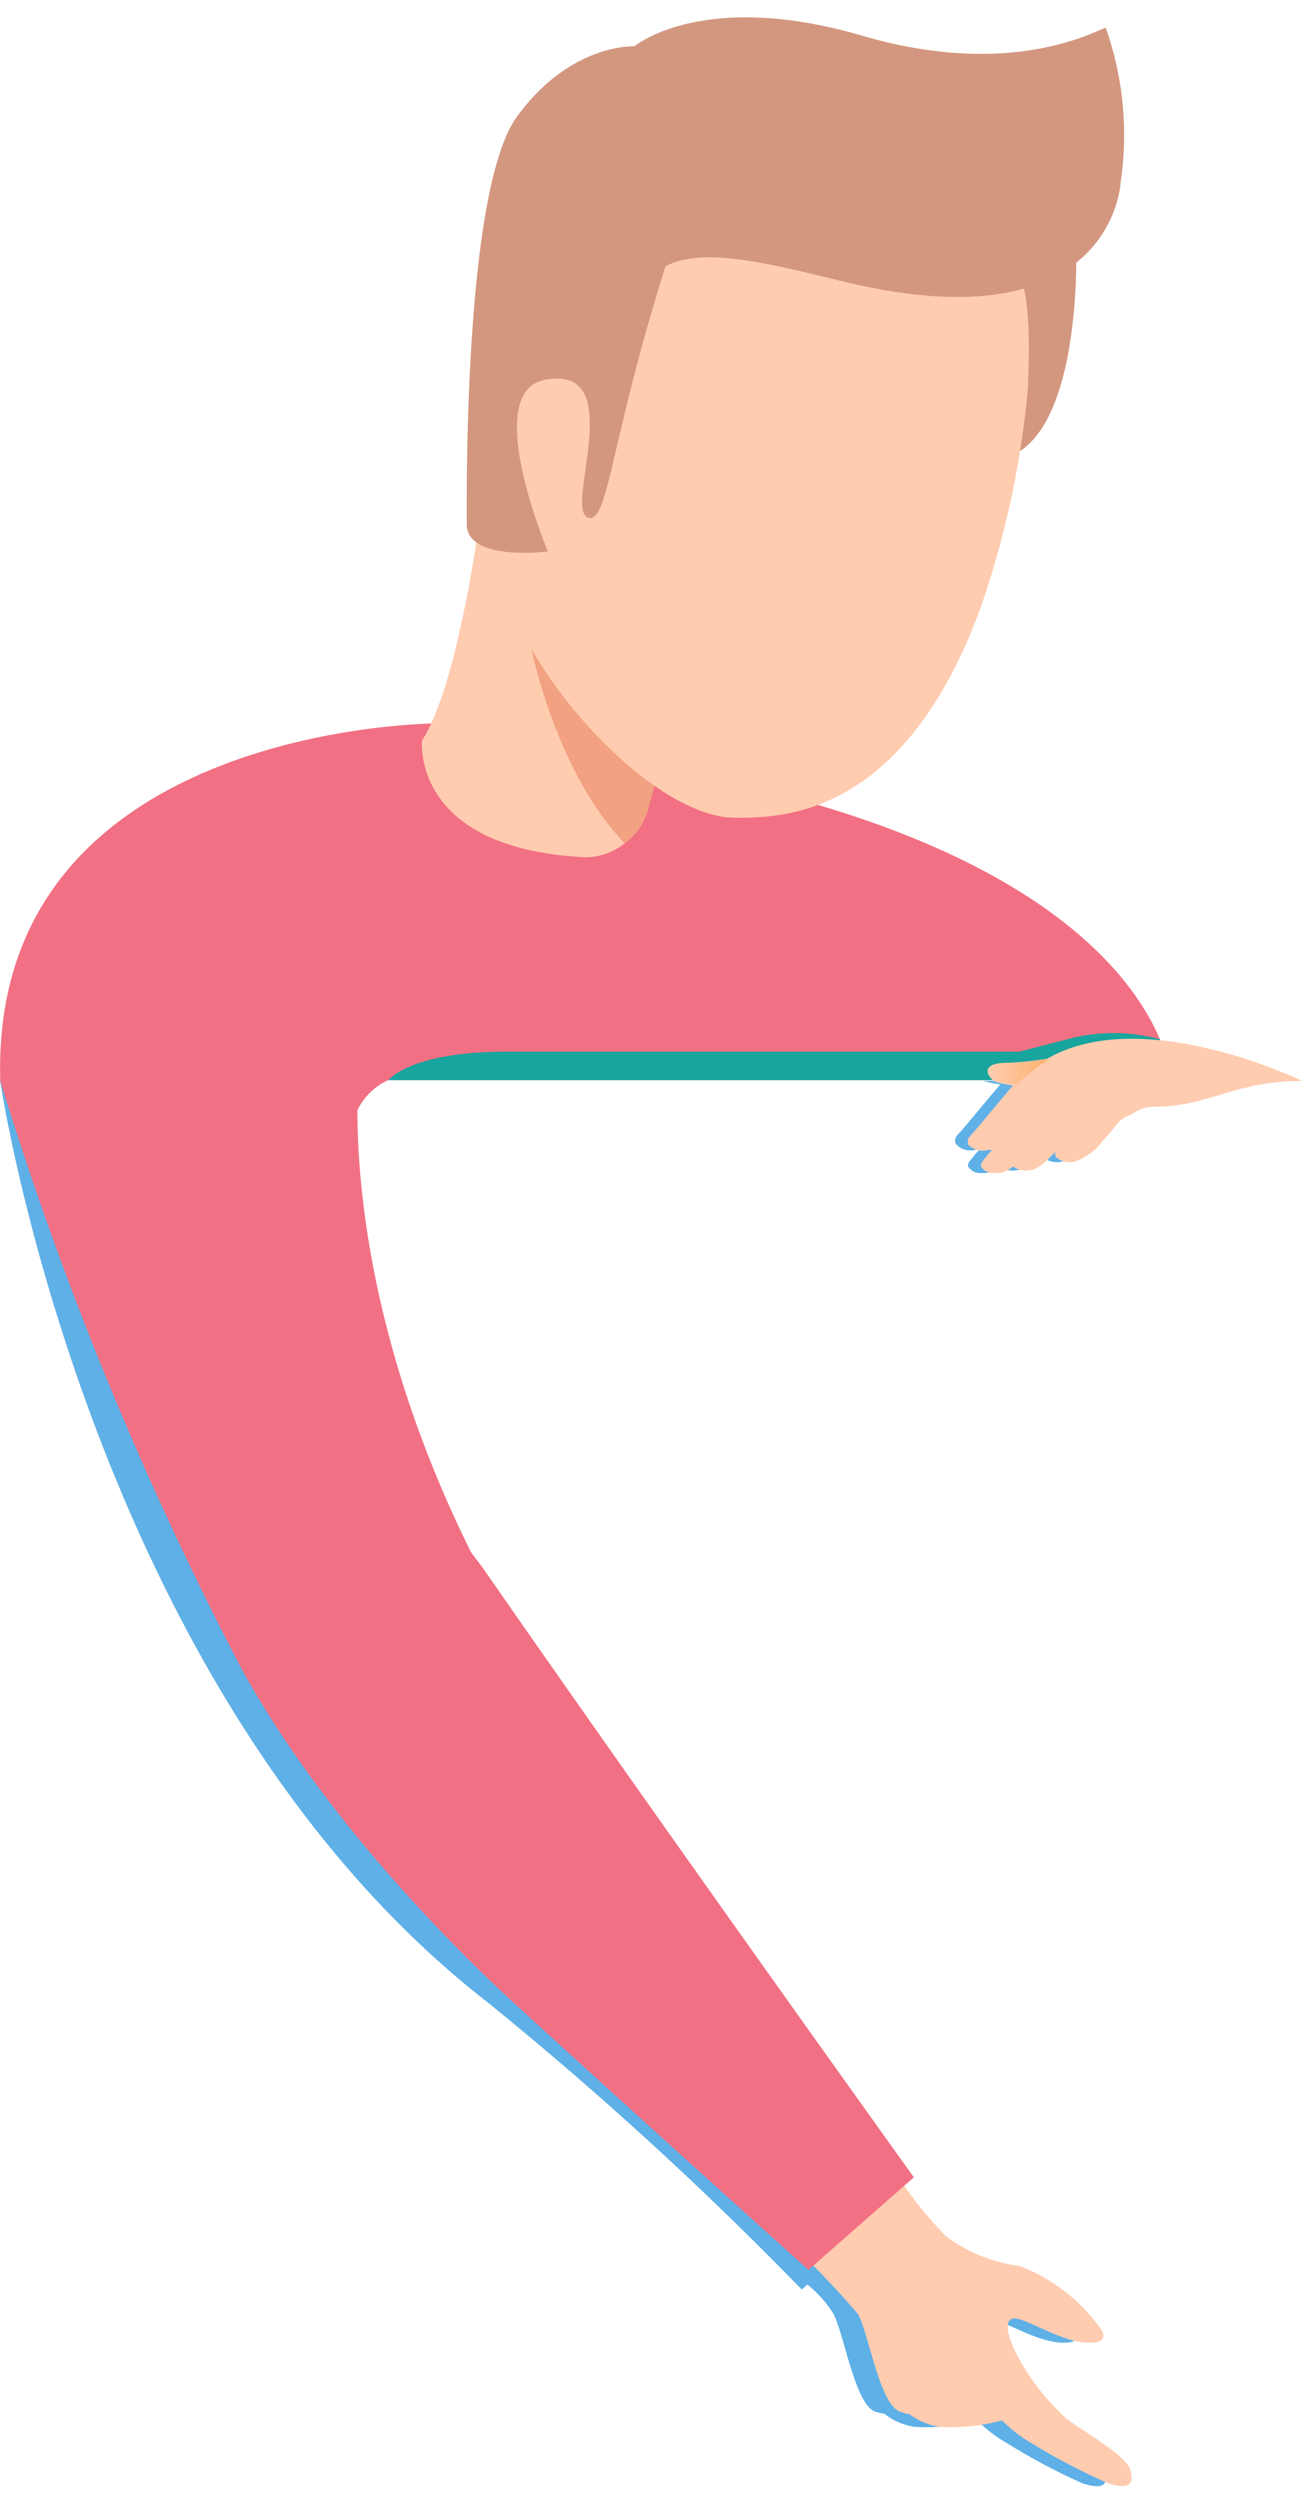 <svg width="64" height="122" fill="none" xmlns="http://www.w3.org/2000/svg"><path d="M.013 52.715H57.18a6.435 6.435 0 00-.556-1.994c-1.45-3.431-6.75-10.383-25.839-13.474l-9.412-1.943S-.479 35.29.013 52.715z" fill="#F27083"/><path d="M18.963 52.715H57.18a6.435 6.435 0 00-.556-1.994 8.63 8.63 0 00-4.529 0l-2.334.606H24.893c-4.845-.038-5.93 1.388-5.93 1.388z" fill="#17A59E"/><path d="M28.4 41.827a3.015 3.015 0 002.095-.67 3.116 3.116 0 001.173-1.778 11.8 11.8 0 01.505-1.653 6.75 6.75 0 01.82-1.59l-9.627-10.434S22.32 33.5 20.603 36.136c0 0-.555 5.224 7.798 5.69z" fill="#FFCCB0"/><path d="M25.953 31.695s1.174 5.956 4.542 9.463a3.117 3.117 0 001.174-1.779 11.76 11.76 0 01.504-1.653 27.975 27.975 0 01-6.22-6.03z" fill="#F2A181"/><path d="M52.537 12.139s.353 10.472-4.34 10.32c-4.694-.15 0-11.556 0-11.556l4.34 1.236z" fill="#D3977F"/><path d="M24.527 23.696a20.66 20.66 0 00-.088 3.974c.014.145.04.289.076.43.018.144.048.288.088.428 1.135 4.492 6.813 10.826 10.813 11.356.512.037 1.027.037 1.539 0 5.564-.253 8.832-4.807 10.699-9.652l.19-.505a44.535 44.535 0 002.333-10.762c0-.379.29-4.504-.517-5.74-.807-1.237-11.872-2.612-12.1-2.638-.227-.025-10.787.745-10.787.745a112.832 112.832 0 00-2.246 12.364z" fill="#FFCCB0"/><path d="M54.707 8.896s-.34 8.063-13.576 4.833c-3.634-.883-6.838-1.704-8.642-.732-2.7 8.516-2.789 12.617-3.786 12.264-1.198-.43 2.044-7.495-2.094-6.725-3.167.58.139 8.377.139 8.377s-3.848.505-3.962-1.261c0-1.073-.177-16.314 2.435-19.935 2.612-3.621 5.753-3.457 5.753-3.457S34.28-.541 42.09 1.743C49.9 4.026 54 1.15 53.988 1.377a15.695 15.695 0 01.719 7.52z" fill="#D3977F"/><path d="M0 52.702s4.378 29.94 23.833 45.043a175.521 175.521 0 0115.305 13.992l.277-.24c.498.396.925.874 1.262 1.413.517.934 1.047 4.391 2.031 4.782.153.048.31.086.467.113.42.327.914.544 1.438.631a9.187 9.187 0 003.092-.315c.422.429.902.799 1.425 1.098a30.446 30.446 0 003.722 1.98c1.11.354 1.262 0 1.047-.694-.214-.693-2.334-1.867-3.09-2.46a11.814 11.814 0 01-2.524-3.305c-.467-1.022-.467-1.59 0-1.59s1.892.883 3.003 1.11c1.11.227 1.64-.063 1.097-.694a8.644 8.644 0 00-3.86-2.99 7.567 7.567 0 01-3.621-1.451 11.36 11.36 0 01-2.032-2.523l.442-.391s-12.012-16.756-21.007-29.7l-.593-.808c-5.047-10.258-5.59-18.396-5.564-21.575a3.09 3.09 0 011.539-1.476L0 52.702z" fill="#5FB0E7"/><path d="M42.96 104.81a21.124 21.124 0 003.205 4.315 7.575 7.575 0 003.621 1.464 8.67 8.67 0 013.874 2.965c.53.643 0 .933-1.11.706-1.111-.227-2.524-1.11-3.003-1.11-.48 0-.467.568 0 1.59a11.442 11.442 0 002.523 3.305c.757.581 2.851 1.754 3.091 2.448.24.694 0 1.047-1.047.706a30.62 30.62 0 01-3.785-1.98 6.782 6.782 0 01-1.413-1.098 9.187 9.187 0 01-3.091.315 3.449 3.449 0 01-1.451-.631c-.152 0-.316-.063-.455-.113-.996-.404-1.514-3.848-2.044-4.769a45.188 45.188 0 00-4.34-4.404l5.426-3.709z" fill="#FFCCB0"/><path d="M0 52.702l7.23-4.92 3.696 1.779c2.322-1.022 6.309-2.524 6.309-2.524l1.74 5.665a3.117 3.117 0 00-1.526 1.477c0 3.192.467 11.355 5.552 21.587.201.278.403.517.605.807 8.983 12.933 21.007 29.688 21.007 29.688l-5.147 4.517s-7.697-6.914-14.371-13.02c-2.246-2.057-9.185-8.744-13.349-16.403A168.435 168.435 0 010 52.702z" fill="#F27083"/><path d="M47.59 56.122h.215a4.776 4.776 0 00-.429.504c-.214.227-.075.366-.075.366.277.303.517.265.87.253.24-.052.466-.16.656-.316a.983.983 0 00.82.177c.341 0 .745-.366 1.262-.909a.278.278 0 000 .265 1.035 1.035 0 00.896.24 2.826 2.826 0 001.375-1.01c.19-.189.454-.504.732-.845l.706-.48a1.98 1.98 0 011.085-.352c2.713 0 3.924-1.262 7.243-1.262H47.894h.088c.302.082.61.14.921.177h-.076l-.555.656c-.605.731-1.4 1.678-1.552 1.83-.151.15-.075.39-.075.39a.946.946 0 00.946.316z" fill="#5FB0E7"/><path d="M48.234 56.121h.202a4.767 4.767 0 00-.429.505c-.202.227-.076.366-.076.366.278.303.518.265.884.252.235-.054.456-.162.643-.315a.996.996 0 00.82.177c.34 0 .745-.366 1.262-.909a.277.277 0 000 .265 1.035 1.035 0 00.896.24 2.89 2.89 0 001.388-1.01c.189-.189.441-.504.719-.845.277-.34.504-.353.719-.48a1.93 1.93 0 011.072-.352c2.7 0 3.911-1.262 7.23-1.262 0 0-7.76-3.785-12.44-1.085a15.47 15.47 0 01-1.969.202c-1.362 0-.971.706-.542.933.297.084.601.143.908.177h-.076l-.555.656c-.605.732-1.4 1.678-1.552 1.83-.151.15-.075.39-.075.39a.959.959 0 00.971.265z" fill="#FFCCB0"/><path style="mix-blend-mode:multiply" opacity=".47" d="M48.701 52.765c.298.084.602.143.909.177a12.54 12.54 0 011.602-1.262c-.651.11-1.309.177-1.968.202-1.363-.025-.972.656-.543.883z" fill="url(#paint0_linear)"/><defs><linearGradient id="paint0_linear" x1="51.212" y1="52.286" x2="48.297" y2="52.286" gradientUnits="userSpaceOnUse"><stop stop-color="#F7941E"/><stop offset="1" stop-color="#F7941E" stop-opacity="0"/></linearGradient></defs></svg>